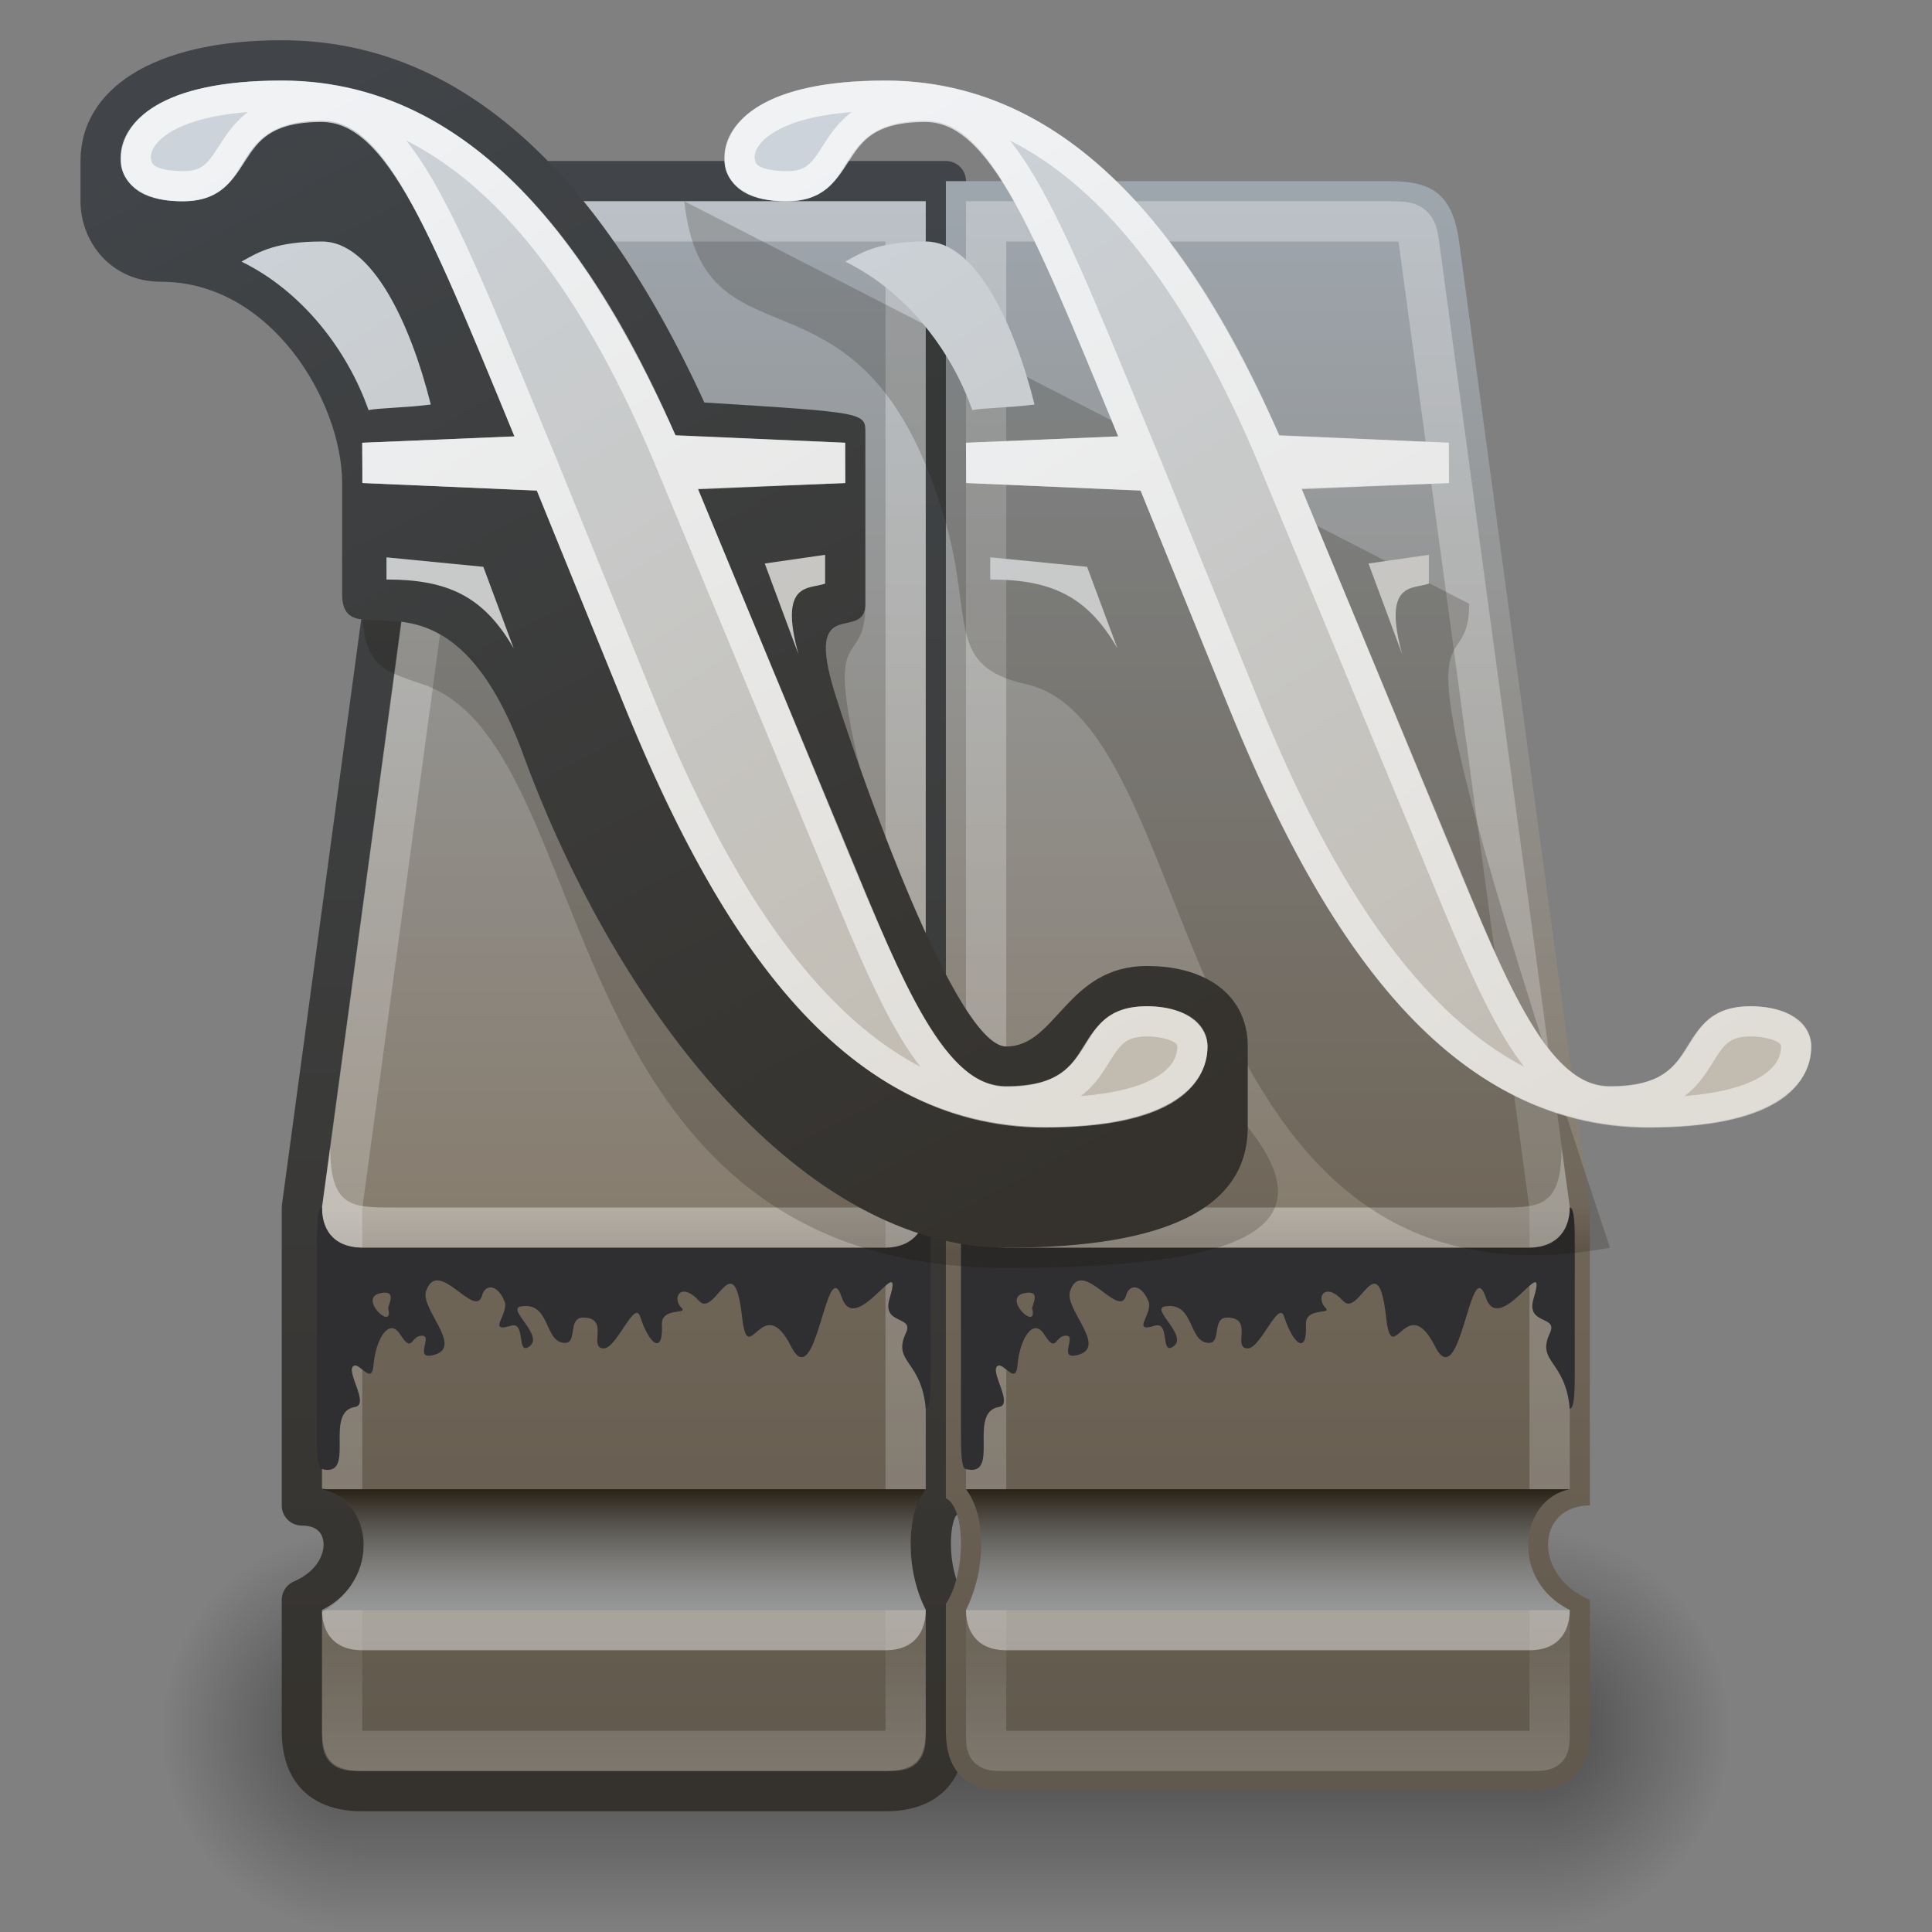 <?xml version="1.0" encoding="UTF-8" standalone="no"?>
<!-- Created with Inkscape (http://www.inkscape.org/) -->

<svg xmlns:svg="http://www.w3.org/2000/svg" xmlns="http://www.w3.org/2000/svg" xmlns:xlink="http://www.w3.org/1999/xlink" version="1.1" width="48" height="48">
	<rect width="100%" height="100%" fill="#808080" stroke="none"/>
	<title>FontForge</title>
	<defs>
		<linearGradient id="gradient1">
			<stop style="stop-color:#000000;stop-opacity:0.435" offset="0" />
			<stop style="stop-color:#000000;stop-opacity:0" offset="1" />
		</linearGradient>
		<linearGradient id="gradient2">
			<stop style="stop-color:#414549" offset="0" />
			<stop style="stop-color:#35322d" offset="1" />
		</linearGradient>
		<linearGradient x1="15" y1="37" x2="15" y2="40" id="gradient3" gradientUnits="userSpaceOnUse">
			<stop style="stop-color:#20190e;stop-opacity:0.875" offset="0" />
			<stop style="stop-color:#c7d2df;stop-opacity:0.498" offset="1" />
		</linearGradient>
		<linearGradient x1="16" y1="5" x2="16" y2="44" id="gradient4" gradientUnits="userSpaceOnUse">
			<stop style="stop-color:#9da5ad" offset="0" />
			<stop style="stop-color:#877d6f" offset="0.64" />
			<stop style="stop-color:#6f6557" offset="0.67" />
			<stop style="stop-color:#61594d" offset="1" />
		</linearGradient>
		<linearGradient x1="8" y1="2" x2="25" y2="28" id="gradient5" gradientUnits="userSpaceOnUse">
			<stop style="stop-color:#ccd3da" offset="0" />
			<stop style="stop-color:#c2bbb0" offset="1" />
		</linearGradient>
		<linearGradient x1="9" y1="2" x2="24" y2="28" id="gradient6" gradientUnits="userSpaceOnUse">
			<stop style="stop-color:#ffffff;stop-opacity:0.702" offset="0" />
			<stop style="stop-color:#ffffff;stop-opacity:0.498" offset="1" />
		</linearGradient>
		<linearGradient x1="16" y1="5" x2="16" y2="44" id="gradient7" gradientUnits="userSpaceOnUse">
			<stop style="stop-color:#ffffff;stop-opacity:0.31" offset="0" />
			<stop style="stop-color:#ffffff;stop-opacity:0.184" offset="0.82" />
			<stop style="stop-color:#ffffff;stop-opacity:0.059" offset="0.92" />
			<stop style="stop-color:#ffffff;stop-opacity:0.184" offset="1" />
		</linearGradient>
		<linearGradient x1="8" y1="1" x2="24" y2="31" id="gradient8" xlink:href="#gradient2" gradientUnits="userSpaceOnUse" />
		<linearGradient x1="14" y1="4" x2="14" y2="45" id="gradient9" xlink:href="#gradient2" gradientUnits="userSpaceOnUse" />
		<linearGradient x1="24" y1="43" x2="24" y2="48" id="gradient10" xlink:href="#gradient1" gradientUnits="userSpaceOnUse" />
		<radialGradient cx="9" cy="43" r="5" fx="9" fy="43" id="gradient11" xlink:href="#gradient1" gradientUnits="userSpaceOnUse" />
		<radialGradient cx="38" cy="43" r="5" fx="38" fy="43" id="gradient12" xlink:href="#gradient1" gradientUnits="userSpaceOnUse" />
	</defs>
	<path d="M 4,38 L 4,48 L 9,48 L 9,38 z" style="fill:url(#gradient11)" />
	<path d="M 9,43 L 9,48 L 38,48 L 38,43 z" style="fill:url(#gradient10)" />
	<path d="M 38,38 L 38,48 L 43,48 L 43,38 z" style="fill:url(#gradient12)" />
	<g id="base">
		<path d="M 23.5,4.5 L 23.5,37.223 C 23,37.473 23,39.099 23.5,39.849 L 23.5,43 C 23.5,44 23,44.5 22,44.5 L 9,44.5 C 8,44.5 7.5,44 7.5,43 L 7.5,39.75 C 8.942,39.132 8.828,37.397 7.5,37.403 L 7.5,30 L 10.75,6 C 10.92,4.747 11.5,4.5 12.5,4.5 z" style="fill:url(#gradient4);stroke:url(#gradient9);stroke-width:1;stroke-linejoin:round" />
		<path d="M 8,37 C 9.25,37.25 9.5,39.25 8,40 L 23,40 C 22.5,39 22.491,37.662 23,37 z" style="fill:url(#gradient3)" />
		<path d="M 8.5,37 L 8.5,30 L 11.75,6 C 11.818,5.499 12,5.5 12.5,5.5 L 22.5,5.5 L 22.5,37 M 22.5,40 L 22.5,43 C 22.5,43.5 22.5,43.5 22,43.5 L 9,43.5 C 8.5,43.5 8.5,43.5 8.5,43 L 8.5,40" style="fill:none;stroke:url(#gradient7);stroke-width:1" />
		<path d="M 8.204,28.5 L 8,30 C 7.981,30.138 8,31 9,31 L 23,31 L 23,30 L 9.75,30 C 8.75,30 8.204,30 8.204,28.5 z" style="fill:#ffffff;fill-opacity:0.373" />
		<path d="M 8,40 L 23,40 C 23,40.5 22.75,41 22,41 L 9,41 C 8.25,41 8,40.5 8,40 z" style="fill:#ffffff;fill-opacity:0.435" />
	</g>
	<use xlink:href="#base" transform="matrix(-1,0,0,1,47,0)" x="0" y="0" width="48" height="48" />
	<path id="ink" d="M 8,30 C 7.875,30 7.875,30.5 7.875,31 L 7.875,35.5 C 7.875,36 7.875,36.5 8,36.5 C 8.873,36.713 8.025,35.084 8.821,34.955 C 9.188,34.895 8.586,34.07 8.781,33.938 C 8.937,33.831 9.238,34.441 9.281,33.906 C 9.33,33.301 9.66,32.706 9.945,33.156 C 10.267,33.663 10.196,33.142 10.516,33.188 C 10.729,33.218 10.269,33.82 10.805,33.656 C 11.504,33.442 10.437,32.519 10.586,32.078 C 10.882,31.2 11.814,32.825 11.982,32.171 C 12.044,31.931 12.338,31.865 12.534,32.329 C 12.659,32.627 12.085,33.127 12.688,32.938 C 13.068,32.818 12.833,33.634 13.125,33.469 C 13.575,33.214 12.563,32.521 12.941,32.458 C 13.694,32.332 13.504,33.364 14.04,33.364 C 14.351,33.364 14.099,32.735 14.489,32.735 C 15.166,32.735 14.599,33.5 15,33.5 C 15.322,33.5 15.765,32.281 15.904,32.71 C 16.142,33.439 16.481,33.65 16.445,32.907 C 16.424,32.474 17.098,32.659 16.938,32.5 C 16.674,32.239 16.923,31.83 17.367,32.32 C 17.766,32.761 18.229,30.868 18.438,32.728 C 18.588,34.065 18.938,32.037 19.651,33.447 C 20.291,34.712 20.527,31.076 20.913,32.231 C 21.256,33.256 22.488,30.977 22.102,32.258 C 21.899,32.93 22.718,32.672 22.508,33.117 C 22.16,33.853 22.895,33.786 23,35 C 23.125,35 23.125,34.5 23.125,34 L 23.125,31 C 23.125,30.5 23.125,30 23,30 C 23,30.5 22.734,30.984 22,31 L 9,31 C 8.234,30.984 8,30.5 8,30 z M 9.443,32.13 C 9.895,32.03 9.627,32.444 9.645,32.513 C 9.799,33.099 8.879,32.254 9.443,32.13 z" style="fill:#2f2e30" />
	<use xlink:href="#ink" transform="translate(16,0)" x="0" y="0" width="48" height="48" />
	<path d="M 9,15 C 9,16.5 9.439,16.646 10.5,17 C 15,18.5 13.5,31.5 25,31.5 C 31,31.5 33,30.5 31,28 L 24,28 C 19.309,13.329 21.5,17.5 21.5,15 z" style="fill:#161108;fill-opacity:0.2" />
	<path d="M 17,5 C 17.5,9.5 21.5,6 23.5,13 C 24.187,15.404 23.488,16.553 25.5,17 C 30,18 29,33 40,31 C 34,13 36.5,17.5 36.5,15 z" style="fill:#161108;fill-opacity:0.2" />
	<g id="f">
		<path d="M 7,1 C 3.75,1 2,2.25 2,4 L 2,5 C 2,6 2.75,7 4,7 C 6.75,7 8.5,10 8.5,12 L 8.5,14.75 C 8.5,16.5 11.09,13.548 13,18.75 C 15.384,25.242 20,31 25,31 C 29,31 31,30 31,28 L 31,26 C 31,24.75 30,24 28.5,24 C 26.5,24 26.25,26 25,26 C 23.75,26 21.374,19.235 20.75,17.25 C 19.942,14.681 21.5,16 21.5,15 L 21.5,10.75 C 21.5,10.25 21.5,10.25 17.5,10 C 14.75,4 11.25,1 7,1 z" style="fill:url(#gradient8)" />
		<path d="M 7,2 C 4,2 3,3 3,4 C 3,4.5 3.5,5 4.5,5 C 6.5,5 5.5,3 8,3 C 9.5,3 10.5,5.25 12.781,10.844 L 9,11 L 9,12 L 13.338,12.19 L 15.5,17.5 C 17.75,23 20.75,28 26,28 C 29,28 30,27 30,26 C 30,25.5 29.5,25 28.5,25 C 26.5,25 27.5,27 25,27 C 23.5,27 22.455,24.519 21,21 L 17.344,12.156 L 21,12 L 21,11 L 16.781,10.812 C 15.121,7.138 12.25,2 7,2 z M 8,6 C 6.875,6 6.438,6.25 6,6.5 C 7.506,7.236 8.63,8.692 9.156,10.188 C 9.452,10.133 10.047,10.133 10.703,10.051 C 10.203,8.051 9.25,6 8,6 z M 9.602,13.847 L 9.602,14.398 C 11.102,14.398 12.008,14.797 12.763,16.11 L 12.008,14.082 z M 19,14 L 19.838,16.258 C 19.338,14.437 20.108,14.644 20.5,14.5 L 20.5,13.784 z" style="fill:url(#gradient5)" />
		<path d="M 6.991,2.379 C 4.038,2.379 3.374,3.375 3.374,3.888 C 3.374,4.388 3.742,4.626 4.571,4.626 C 6.117,4.626 5.375,2.656 7.984,2.656 C 9.984,2.656 11.1,5.833 13.334,11.192 L 9.377,11.36 L 9.38,11.642 L 13.593,11.821 L 15.953,17.625 C 18.203,23.125 21.25,27.641 25.938,27.641 C 28.938,27.641 29.625,26.719 29.625,26 C 29.625,25.5 28.922,25.375 28.484,25.375 C 26.812,25.375 27.703,27.359 25,27.359 C 23.156,27.359 22.148,24.704 20.688,21.188 L 16.781,11.781 L 20.623,11.641 L 20.621,11.359 L 16.534,11.187 C 13.83,4.852 10.557,2.379 6.991,2.379 z" style="fill:none;stroke:url(#gradient6);stroke-width:0.75" />
	</g>
	<use xlink:href="#f" transform="translate(15,0)" x="0" y="0" width="48" height="48" />
</svg>
